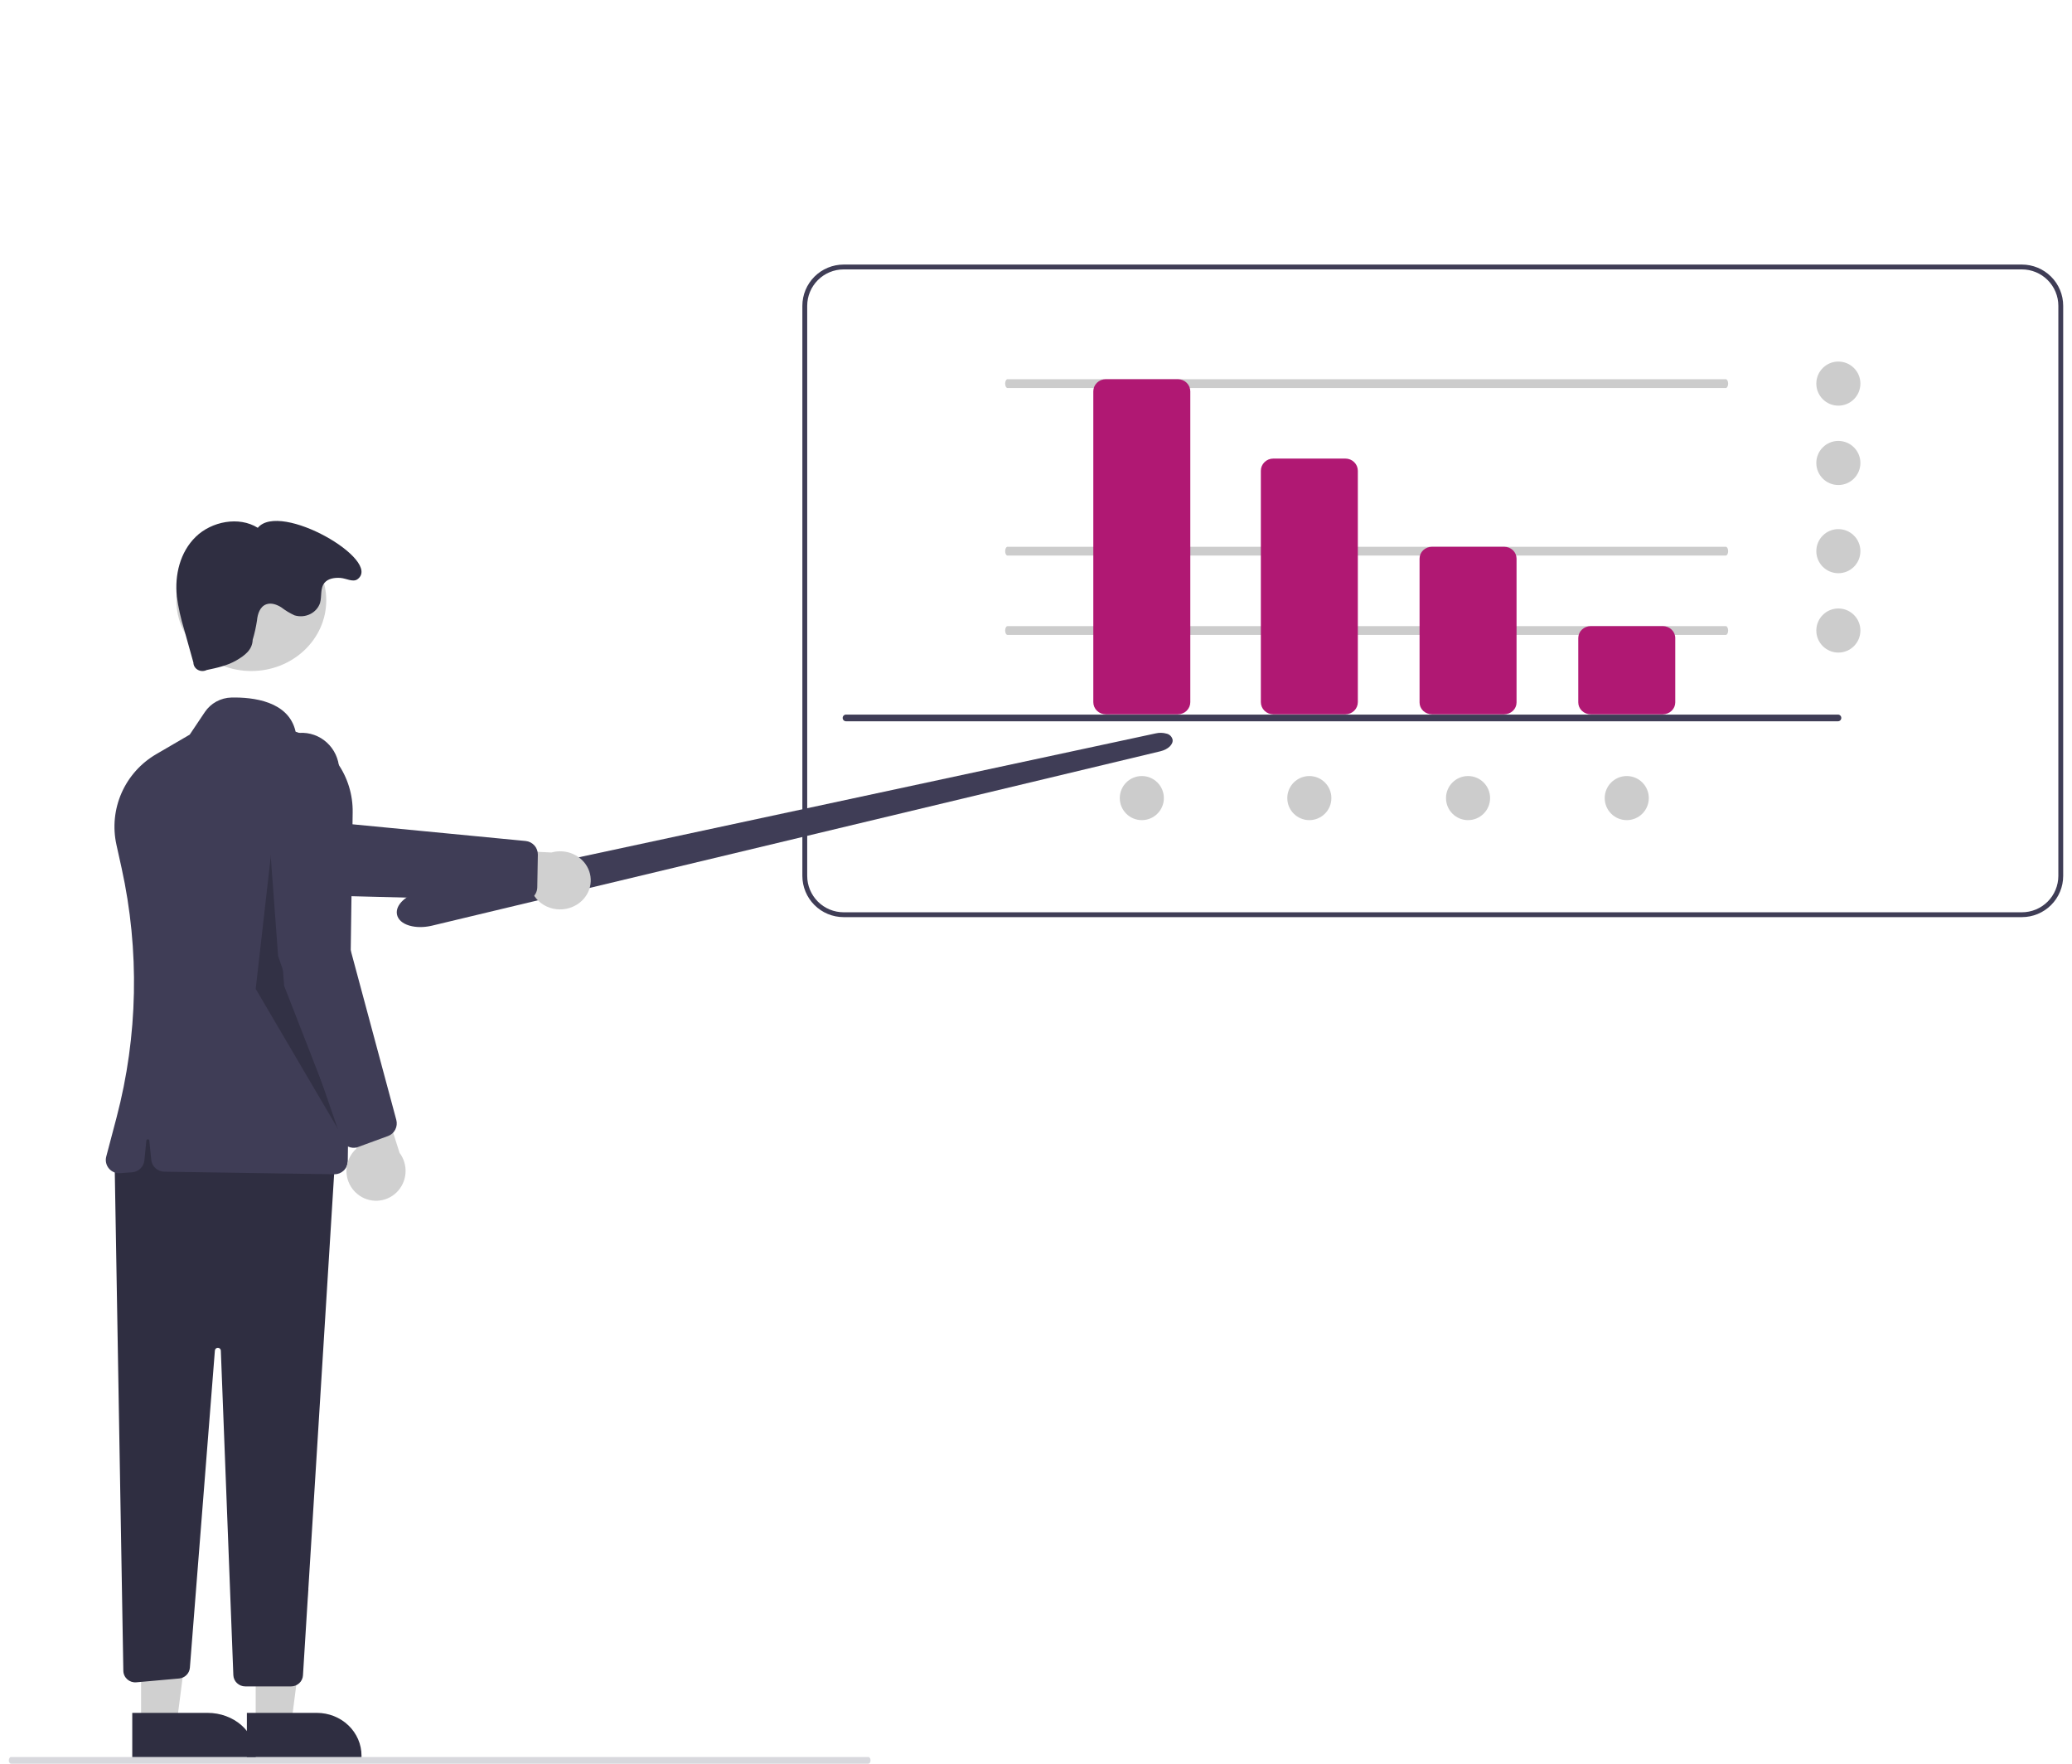 <svg width="188" height="160" viewBox="0 0 188 160" fill="none" xmlns="http://www.w3.org/2000/svg">
<path d="M76.544 83.2H183.458C184.45 83.199 185.402 82.805 186.103 82.103C186.805 81.402 187.2 80.451 187.201 79.459V27.741C187.2 26.749 186.805 25.798 186.103 25.097C185.402 24.396 184.45 24.001 183.458 24H76.544C75.552 24.001 74.6 24.396 73.898 25.097C73.197 25.798 72.802 26.749 72.801 27.741V79.459C72.802 80.451 73.197 81.402 73.898 82.103C74.6 82.805 75.552 83.199 76.544 83.2ZM183.458 24.44C184.333 24.441 185.173 24.789 185.792 25.408C186.411 26.027 186.76 26.866 186.761 27.741V79.459C186.76 80.334 186.411 81.173 185.792 81.792C185.173 82.411 184.333 82.759 183.458 82.76H76.544C75.669 82.759 74.829 82.411 74.21 81.792C73.591 81.173 73.242 80.334 73.241 79.459V27.741C73.242 26.866 73.591 26.027 74.21 25.408C74.829 24.789 75.669 24.441 76.544 24.44H183.458Z" fill="#3F3D56"/>
<path d="M166.801 36.8C165.696 36.8 164.801 35.904 164.801 34.8C164.801 33.695 165.696 32.8 166.801 32.8C167.905 32.8 168.801 33.695 168.801 34.8C168.801 35.904 167.905 36.8 166.801 36.8Z" fill="#CCCCCC"/>
<path d="M166.801 44C165.696 44 164.801 43.105 164.801 42C164.801 40.895 165.696 40 166.801 40C167.905 40 168.801 40.895 168.801 42C168.801 43.105 167.905 44 166.801 44Z" fill="#CCCCCC"/>
<path d="M166.801 52C165.696 52 164.801 51.105 164.801 50C164.801 48.895 165.696 48 166.801 48C167.905 48 168.801 48.895 168.801 50C168.801 51.105 167.905 52 166.801 52Z" fill="#CCCCCC"/>
<path d="M166.801 59.2C165.696 59.2 164.801 58.305 164.801 57.2C164.801 56.096 165.696 55.2 166.801 55.2C167.905 55.2 168.801 56.096 168.801 57.2C168.801 58.305 167.905 59.2 166.801 59.2Z" fill="#CCCCCC"/>
<path d="M133.201 74.4C132.097 74.4 131.201 73.505 131.201 72.4C131.201 71.296 132.097 70.4 133.201 70.4C134.306 70.4 135.201 71.296 135.201 72.4C135.201 73.505 134.306 74.4 133.201 74.4Z" fill="#CCCCCC"/>
<path d="M147.602 74.4C146.497 74.4 145.602 73.505 145.602 72.4C145.602 71.296 146.497 70.4 147.602 70.4C148.706 70.4 149.602 71.296 149.602 72.4C149.602 73.505 148.706 74.4 147.602 74.4Z" fill="#CCCCCC"/>
<path d="M103.602 74.4C102.497 74.4 101.602 73.505 101.602 72.4C101.602 71.296 102.497 70.4 103.602 70.4C104.706 70.4 105.602 71.296 105.602 72.4C105.602 73.505 104.706 74.4 103.602 74.4Z" fill="#CCCCCC"/>
<path d="M118.801 74.4C117.696 74.4 116.801 73.505 116.801 72.4C116.801 71.296 117.696 70.4 118.801 70.4C119.905 70.4 120.801 71.296 120.801 72.4C120.801 73.505 119.905 74.4 118.801 74.4Z" fill="#CCCCCC"/>
<path d="M91.421 35.2H156.581C156.639 35.2 156.695 35.158 156.736 35.083C156.778 35.008 156.801 34.907 156.801 34.8C156.801 34.694 156.778 34.593 156.736 34.518C156.695 34.443 156.639 34.4 156.581 34.4H91.421C91.362 34.4 91.306 34.443 91.265 34.518C91.224 34.593 91.201 34.694 91.201 34.8C91.201 34.907 91.224 35.008 91.265 35.083C91.306 35.158 91.362 35.2 91.421 35.2Z" fill="#CCCCCC"/>
<path d="M91.421 50.401H156.581C156.639 50.401 156.695 50.358 156.736 50.283C156.778 50.208 156.801 50.107 156.801 50.001C156.801 49.895 156.778 49.793 156.736 49.718C156.695 49.643 156.639 49.601 156.581 49.601H91.421C91.362 49.601 91.306 49.643 91.265 49.718C91.224 49.793 91.201 49.895 91.201 50.001C91.201 50.107 91.224 50.208 91.265 50.283C91.306 50.358 91.362 50.401 91.421 50.401Z" fill="#CCCCCC"/>
<path d="M91.421 57.6H156.581C156.639 57.6 156.695 57.558 156.736 57.483C156.778 57.408 156.801 57.306 156.801 57.2C156.801 57.094 156.778 56.992 156.736 56.917C156.695 56.842 156.639 56.8 156.581 56.8H91.421C91.362 56.8 91.306 56.842 91.265 56.917C91.224 56.992 91.201 57.094 91.201 57.2C91.201 57.306 91.224 57.408 91.265 57.483C91.306 57.558 91.362 57.6 91.421 57.6Z" fill="#CCCCCC"/>
<path d="M144.33 64.8H150.874C151.173 64.799 151.46 64.686 151.671 64.483C151.883 64.28 152.002 64.005 152.002 63.719V57.881C152.002 57.594 151.883 57.319 151.671 57.117C151.46 56.914 151.173 56.8 150.874 56.8H144.33C144.031 56.8 143.744 56.914 143.533 57.117C143.321 57.319 143.202 57.594 143.202 57.881V63.719C143.202 64.005 143.321 64.28 143.533 64.483C143.744 64.686 144.031 64.799 144.33 64.8Z" fill="#B01873"/>
<path d="M129.93 64.801H136.473C136.772 64.8 137.059 64.687 137.271 64.487C137.482 64.286 137.601 64.014 137.602 63.73V50.671C137.601 50.387 137.482 50.115 137.271 49.914C137.059 49.714 136.772 49.601 136.473 49.601H129.93C129.631 49.601 129.344 49.714 129.132 49.914C128.921 50.115 128.802 50.387 128.802 50.671V63.73C128.802 64.014 128.921 64.286 129.132 64.487C129.344 64.687 129.631 64.8 129.93 64.801Z" fill="#B01873"/>
<path d="M115.529 64.801H122.073C122.372 64.8 122.659 64.684 122.87 64.477C123.082 64.27 123.201 63.989 123.201 63.696V42.705C123.201 42.413 123.082 42.132 122.87 41.925C122.659 41.717 122.372 41.601 122.073 41.601H115.529C115.23 41.601 114.943 41.717 114.732 41.925C114.52 42.132 114.401 42.413 114.401 42.705V63.696C114.401 63.989 114.52 64.27 114.732 64.477C114.943 64.684 115.23 64.8 115.529 64.801Z" fill="#B01873"/>
<path d="M100.328 64.8H106.872C107.171 64.8 107.458 64.684 107.669 64.478C107.881 64.271 108 63.991 108 63.699V35.502C108 35.21 107.881 34.93 107.669 34.723C107.458 34.517 107.171 34.401 106.872 34.4H100.328C100.029 34.401 99.742 34.517 99.531 34.723C99.319 34.93 99.2 35.21 99.2 35.502V63.699C99.2 63.991 99.319 64.271 99.531 64.478C99.742 64.684 100.029 64.8 100.328 64.8Z" fill="#B01873"/>
<path d="M38.134 84.101C38.441 84.1 38.747 84.068 39.048 84.006C39.103 83.995 39.158 83.983 39.213 83.97L105.282 68.155C105.999 67.983 106.476 67.519 106.39 67.076C106.354 66.945 106.284 66.827 106.187 66.735C106.09 66.643 105.97 66.58 105.84 66.553C105.521 66.463 105.186 66.455 104.863 66.531L38.384 80.804C36.887 81.126 35.848 82.07 36.018 82.954C36.108 83.417 36.504 83.776 37.135 83.965C37.46 84.058 37.797 84.104 38.134 84.101Z" fill="#3F3D56"/>
<path d="M52.215 82.138C51.867 82.332 51.478 82.451 51.075 82.488C50.673 82.524 50.267 82.476 49.887 82.347C49.506 82.219 49.16 82.013 48.872 81.744C48.585 81.475 48.363 81.149 48.222 80.79L38.401 80.984L41.122 76.893L50.031 77.336C50.683 77.152 51.384 77.202 52 77.475C52.617 77.748 53.106 78.226 53.375 78.818C53.644 79.41 53.675 80.075 53.461 80.687C53.247 81.299 52.804 81.815 52.215 82.138Z" fill="#D0D0D0"/>
<path d="M48.75 80.498L48.801 77.528C48.804 77.222 48.693 76.925 48.489 76.697C48.285 76.468 48.002 76.324 47.697 76.293L30.277 74.613L15.763 69.857C15.325 69.713 14.862 69.658 14.403 69.695C13.943 69.731 13.495 69.859 13.086 70.07C12.676 70.281 12.312 70.571 12.016 70.924C11.719 71.277 11.496 71.685 11.358 72.125C11.221 72.565 11.173 73.028 11.216 73.486C11.259 73.945 11.393 74.391 11.611 74.797C11.828 75.204 12.123 75.563 12.481 75.854C12.838 76.145 13.249 76.363 13.692 76.493L29.757 81.247L47.499 81.698C47.767 81.704 48.03 81.622 48.247 81.465C48.464 81.308 48.623 81.083 48.7 80.826C48.732 80.72 48.749 80.609 48.75 80.498Z" fill="#3F3D56"/>
<path d="M23.201 156.188L26.453 156.188L28 144.174L23.2 144.174L23.201 156.188Z" fill="#D0D0D0"/>
<path d="M22.401 159.393L32.801 159.392V159.266C32.801 158.757 32.696 158.252 32.493 157.782C32.289 157.311 31.991 156.884 31.615 156.524C31.239 156.163 30.793 155.878 30.302 155.683C29.811 155.488 29.284 155.388 28.753 155.388H28.753L22.401 155.388L22.401 159.393Z" fill="#2F2E41"/>
<path d="M12.802 156.188L16.054 156.188L17.602 144.174L12.802 144.174L12.802 156.188Z" fill="#D0D0D0"/>
<path d="M12.001 159.393L23.201 159.392V159.266C23.201 158.757 23.088 158.252 22.869 157.782C22.65 157.311 22.329 156.884 21.924 156.524C21.52 156.163 21.039 155.878 20.51 155.683C19.981 155.488 19.414 155.388 18.842 155.388H18.842L12.001 155.388L12.001 159.393Z" fill="#2F2E41"/>
<path d="M10.4 105.438L11.191 151.575C11.194 151.721 11.227 151.865 11.289 151.998C11.351 152.131 11.44 152.25 11.55 152.348C11.661 152.445 11.791 152.52 11.932 152.566C12.073 152.612 12.222 152.629 12.37 152.615L16.248 152.269C16.502 152.246 16.74 152.136 16.919 151.957C17.099 151.778 17.208 151.543 17.228 151.293L19.498 122.514C19.503 122.446 19.534 122.383 19.585 122.337C19.637 122.292 19.703 122.267 19.773 122.269C19.841 122.27 19.907 122.297 19.956 122.345C20.006 122.392 20.035 122.456 20.037 122.524L21.172 151.962C21.182 152.237 21.301 152.497 21.502 152.687C21.704 152.878 21.972 152.985 22.252 152.985H26.41C26.686 152.985 26.951 152.881 27.151 152.696C27.352 152.511 27.473 152.257 27.489 151.987L30.4 105.172L13.103 100.922L10.4 105.438Z" fill="#2F2E41"/>
<path d="M22.802 60.873C19.046 60.873 16.002 58.004 16.002 54.465C16.002 50.926 19.046 48.058 22.802 48.058C26.557 48.058 29.602 50.926 29.602 54.465C29.602 58.004 26.557 60.873 22.802 60.873Z" fill="#D0D0D0"/>
<path d="M31.188 106.189C31.302 106.079 31.393 105.947 31.456 105.802C31.519 105.657 31.552 105.501 31.554 105.343L31.999 73.706C32.026 72.096 31.539 70.52 30.609 69.203C29.678 67.886 28.353 66.896 26.822 66.376C26.204 63.587 22.915 63.238 20.998 63.279C20.52 63.29 20.051 63.415 19.631 63.644C19.211 63.872 18.854 64.199 18.587 64.594L17.213 66.645L14.184 68.411C12.783 69.225 11.677 70.461 11.027 71.94C10.377 73.42 10.216 75.066 10.567 76.643L11.034 78.753C12.676 86.221 12.52 93.97 10.578 101.367L9.639 104.926C9.591 105.111 9.587 105.305 9.629 105.492C9.671 105.679 9.757 105.854 9.881 106.001C10.004 106.148 10.161 106.264 10.339 106.338C10.516 106.413 10.709 106.444 10.901 106.429L11.991 106.346C12.274 106.324 12.54 106.204 12.743 106.007C12.946 105.81 13.072 105.548 13.1 105.267L13.281 103.473C13.284 103.44 13.3 103.409 13.324 103.387C13.349 103.365 13.381 103.353 13.414 103.353C13.448 103.353 13.48 103.365 13.504 103.387C13.529 103.409 13.545 103.44 13.548 103.473L13.723 105.21C13.752 105.503 13.889 105.776 14.107 105.975C14.325 106.175 14.61 106.288 14.906 106.292L30.327 106.528C30.334 106.528 30.34 106.528 30.346 106.528C30.661 106.529 30.963 106.407 31.188 106.189Z" fill="#3F3D56"/>
<path d="M22.926 58.041C22.899 58.933 22.24 59.45 21.432 59.917C20.623 60.385 19.678 60.588 18.752 60.783C18.628 60.845 18.488 60.876 18.348 60.873C18.207 60.87 18.069 60.832 17.948 60.765C17.827 60.697 17.727 60.601 17.657 60.486C17.587 60.371 17.549 60.241 17.548 60.108L16.699 57.069C16.399 56.097 16.18 55.106 16.045 54.102C15.841 52.172 16.327 50.095 17.759 48.699C19.191 47.303 21.674 46.807 23.39 47.882C25.427 45.435 34.735 50.843 32.439 52.545C32.031 52.847 31.406 52.464 30.888 52.427C30.369 52.39 29.788 52.476 29.459 52.854C29.028 53.349 29.216 54.086 29.038 54.703C28.965 54.92 28.847 55.122 28.69 55.296C28.534 55.47 28.343 55.613 28.127 55.717C27.912 55.821 27.676 55.883 27.435 55.901C27.194 55.919 26.951 55.892 26.721 55.821C26.292 55.623 25.889 55.379 25.519 55.094C25.121 54.845 24.618 54.66 24.171 54.818C23.581 55.025 23.371 55.705 23.317 56.295C23.228 56.885 23.097 57.468 22.926 58.041Z" fill="#2F2E41"/>
<path opacity="0.2" d="M1.004 160H78.784C78.838 160 78.89 159.968 78.928 159.911C78.967 159.854 78.988 159.776 78.988 159.696C78.988 159.615 78.967 159.538 78.928 159.481C78.89 159.424 78.838 159.392 78.784 159.392H1.004C0.95 159.392 0.898 159.424 0.86 159.481C0.821 159.538 0.8 159.615 0.8 159.696C0.8 159.776 0.821 159.854 0.86 159.911C0.898 159.968 0.95 160 1.004 160Z" fill="#3F3D56"/>
<path opacity="0.2" d="M24.75 76.092L25.782 89.436L31.201 103.325L23.201 89.708L24.75 76.092Z" fill="black"/>
<path d="M32.43 108.323C32.127 108.077 31.88 107.766 31.708 107.412C31.536 107.059 31.443 106.672 31.434 106.278C31.427 105.884 31.504 105.493 31.662 105.133C31.819 104.773 32.053 104.452 32.346 104.193L28.801 95.314L33.625 96.299L36.252 104.579C36.65 105.107 36.842 105.763 36.793 106.424C36.744 107.086 36.457 107.706 35.986 108.167C35.515 108.629 34.893 108.9 34.237 108.928C33.582 108.957 32.939 108.742 32.43 108.323Z" fill="#D0D0D0"/>
<path d="M32.489 104.053L35.215 103.055C35.495 102.95 35.727 102.743 35.865 102.473C36.003 102.204 36.037 101.892 35.959 101.598L31.463 84.878L30.778 69.766C30.757 69.31 30.647 68.862 30.455 68.45C30.263 68.037 29.991 67.668 29.657 67.362C29.323 67.057 28.932 66.822 28.508 66.672C28.084 66.521 27.634 66.458 27.186 66.486C26.737 66.513 26.298 66.631 25.895 66.833C25.491 67.034 25.132 67.315 24.836 67.659C24.541 68.003 24.315 68.403 24.173 68.837C24.032 69.27 23.976 69.728 24.009 70.183L25.234 86.73L30.962 103.316C31.049 103.566 31.215 103.781 31.433 103.927C31.652 104.072 31.912 104.141 32.173 104.122C32.281 104.113 32.387 104.09 32.489 104.053Z" fill="#3F3D56"/>
<path d="M76.763 65.433H166.764C166.845 65.433 166.922 65.401 166.979 65.344C167.036 65.287 167.068 65.21 167.068 65.129C167.068 65.049 167.036 64.971 166.979 64.914C166.922 64.857 166.845 64.825 166.764 64.825H76.763C76.682 64.825 76.605 64.857 76.548 64.914C76.491 64.971 76.459 65.049 76.459 65.129C76.459 65.21 76.491 65.287 76.548 65.344C76.605 65.401 76.682 65.433 76.763 65.433Z" fill="#3F3D56"/>
</svg>
